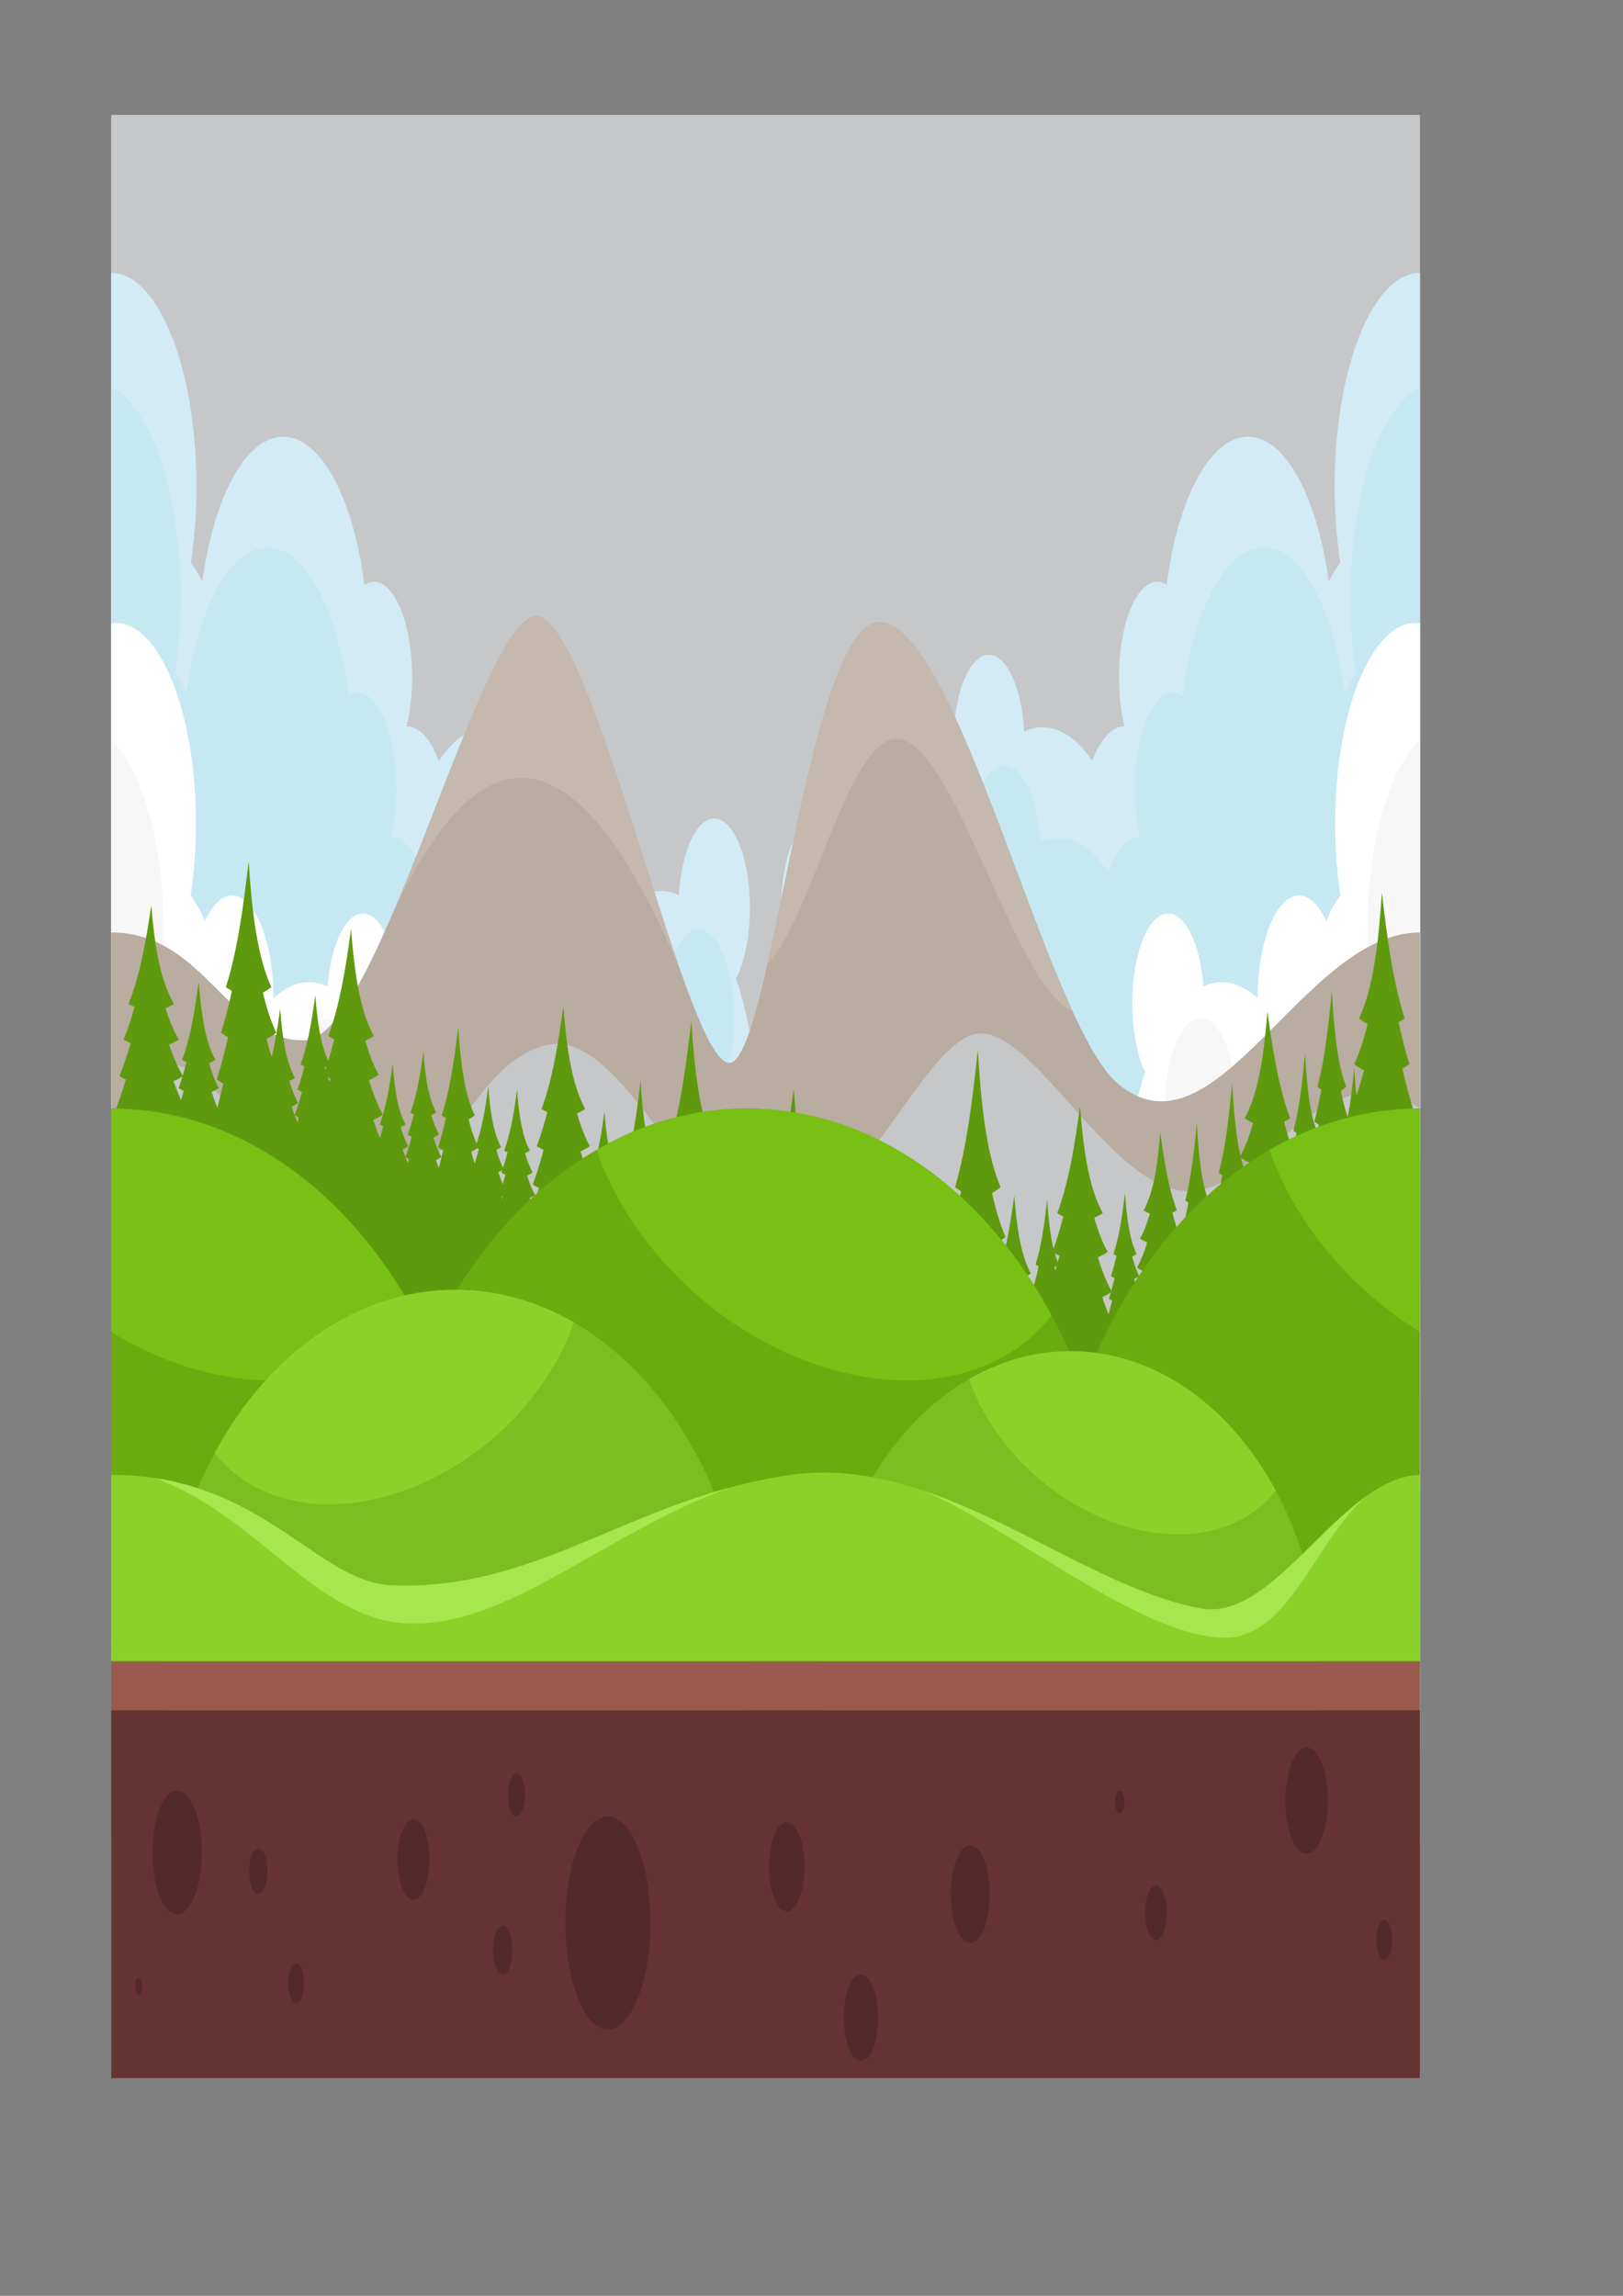 <?xml version="1.0" encoding="UTF-8" standalone="no"?>
<!-- Created with Inkscape (http://www.inkscape.org/) -->

<svg
   xmlns:dc="http://purl.org/dc/elements/1.1/"
   xmlns:cc="http://creativecommons.org/ns#"
   xmlns:rdf="http://www.w3.org/1999/02/22-rdf-syntax-ns#"
   xmlns:svg="http://www.w3.org/2000/svg"
   xmlns="http://www.w3.org/2000/svg"
   xmlns:sodipodi="http://sodipodi.sourceforge.net/DTD/sodipodi-0.dtd"
   xmlns:inkscape="http://www.inkscape.org/namespaces/inkscape"
   width="210mm"
   height="297mm"
   id="svg2"
   version="1.1"
   inkscape:version="0.48.5 r10040"
   sodipodi:docname="Nouveau document 1">
  <rect width="100%" height="100%" fill="#808080" stroke="none"/>
  <defs
     id="defs4" />
  <sodipodi:namedview
     id="base"
     pagecolor="#ffffff"
     bordercolor="#666666"
     borderopacity="1.0"
     inkscape:pageopacity="0.0"
     inkscape:pageshadow="2"
     inkscape:zoom="0.7"
     inkscape:cx="668.96285"
     inkscape:cy="444.19941"
     inkscape:document-units="px"
     inkscape:current-layer="layer1"
     showgrid="false"
     inkscape:window-width="1680"
     inkscape:window-height="988"
     inkscape:window-x="-8"
     inkscape:window-y="-8"
     inkscape:window-maximized="1" />
  <g
     inkscape:label="Calque 1"
     inkscape:groupmode="layer"
     id="layer1">
    <g
       id="g13365"
       transform="matrix(1.875,0,0,4.687,-328.743,-1959.029)">
      <path
         inkscape:connector-curvature="0"
         style="fill:#c5c7c9;fill-rule:evenodd;stroke:none"
         d="m 545.682,634.771 -341.364,0 0,-204.818 341.364,0 0,204.818 z"
         id="path2993" />
      <g
         transform="matrix(1.25,0,0,1.25,199.735,410.197)"
         id="g2995"
         style="fill-rule:evenodd">
        <path
           inkscape:connector-curvature="0"
           style="fill:#d2ebf5;stroke:none"
           d="m 223.902,55.021 c -0.633,-0.162 -1.295,-0.248 -1.979,-0.248 -4.4,0 -7.967,3.567 -7.967,7.967 0,1.502 0.415,2.905 1.137,4.104 l -0.052,-6e-4 c -2.622,0 -4.986,1.099 -6.66,2.861 -3.046,-1.777 -6.589,-2.795 -10.369,-2.795 -1.304,0 -2.579,0.122 -3.815,0.354 -0.513,-3.616 -3.621,-6.397 -7.379,-6.397 -4.116,0 -7.453,3.337 -7.453,7.453 0,1.038 0.212,2.026 0.596,2.923 -1.186,1.391 -1.902,3.195 -1.902,5.166 0,1.249 0.287,2.431 0.8,3.483 -0.923,2.313 -1.439,4.834 -1.459,7.471 -3.771,-4.167 -9.222,-6.786 -15.285,-6.786 -1.304,0 -2.579,0.122 -3.816,0.354 -0.512,-3.616 -3.62,-6.397 -7.378,-6.397 -4.116,0 -7.453,3.337 -7.453,7.453 0,2.402 1.137,4.539 2.901,5.902 -3.036,3.59 -4.867,8.232 -4.867,13.301 0,11.384 9.228,20.612 20.613,20.612 8.009,0 14.953,-4.568 18.364,-11.243 4.077,5.176 10.399,8.499 17.498,8.499 2.196,0 4.317,-0.319 6.321,-0.912 -0.483,1.589 -0.744,3.273 -0.744,5.02 0,9.516 7.715,17.23 17.231,17.23 9.516,0 17.231,-7.714 17.231,-17.23 0,-1.295 -0.144,-2.556 -0.415,-3.768 1.002,0.252 2.051,0.386 3.131,0.386 0.684,0 1.356,-0.054 2.011,-0.158 3.133,4.304 8.209,7.102 13.94,7.102 9.516,0 17.23,-7.715 17.23,-17.23 0,-1.295 -0.144,-2.556 -0.414,-3.769 1.002,0.253 2.05,0.387 3.13,0.387 l 0.129,-0.002 0,-77.118 c -9.836,0 -17.809,7.974 -17.809,17.809 0,2.245 0.416,4.392 1.174,6.371 -0.85,0.45 -1.649,0.982 -2.388,1.586 -2.38,-7.035 -9.036,-12.098 -16.874,-12.098 -7.934,0 -14.655,5.189 -16.959,12.357 z"
           id="path2997" />
        <path
           inkscape:connector-curvature="0"
           style="fill:#c5e8f3;stroke:none"
           d="m 227.209,64.28 c -0.633,-0.162 -1.296,-0.248 -1.979,-0.248 -4.4,0 -7.967,3.567 -7.967,7.967 0,1.501 0.415,2.905 1.137,4.104 l -0.053,-3e-4 c -2.621,0 -4.986,1.099 -6.659,2.861 -3.046,-1.777 -6.589,-2.795 -10.369,-2.795 -1.304,0 -2.579,0.122 -3.815,0.354 -0.513,-3.616 -3.621,-6.398 -7.379,-6.398 -4.116,0 -7.453,3.337 -7.453,7.453 0,1.038 0.212,2.026 0.596,2.923 -1.187,1.391 -1.903,3.195 -1.903,5.166 0,1.249 0.288,2.431 0.8,3.483 -0.923,2.313 -1.438,4.834 -1.458,7.472 -3.772,-4.167 -9.223,-6.786 -15.286,-6.786 -1.304,0 -2.579,0.122 -3.815,0.353 -0.513,-3.616 -3.621,-6.397 -7.378,-6.397 -4.117,0 -7.454,3.337 -7.454,7.453 0,2.402 1.138,4.539 2.902,5.902 -3.036,3.59 -4.867,8.232 -4.867,13.301 0,11.384 9.228,20.613 20.612,20.613 8.01,0 14.953,-4.569 18.365,-11.243 4.076,5.175 10.399,8.498 17.498,8.498 2.196,0 4.317,-0.319 6.321,-0.911 -0.483,1.588 -0.744,3.273 -0.744,5.019 0,9.516 7.715,17.23 17.231,17.23 9.516,0 17.23,-7.714 17.23,-17.23 0,-1.295 -0.143,-2.555 -0.414,-3.768 1.002,0.252 2.05,0.387 3.131,0.387 0.684,0 1.355,-0.055 2.011,-0.159 3.133,4.304 8.209,7.102 13.939,7.102 8.148,0 14.974,-5.656 16.769,-13.255 l 0,-84.169 c -8.256,1.55 -14.503,8.796 -14.503,17.502 0,2.245 0.417,4.392 1.175,6.371 -0.85,0.45 -1.649,0.982 -2.389,1.586 -2.38,-7.035 -9.035,-12.098 -16.874,-12.098 -7.934,0 -14.655,5.189 -16.958,12.357 z"
           id="path2999" />
        <path
           inkscape:connector-curvature="0"
           style="fill:#ffffff;stroke:none"
           d="m 235.469,88.186 c -1.325,0 -2.622,0.123 -3.88,0.359 -0.657,-3.468 -3.703,-6.09 -7.363,-6.09 -4.139,0 -7.495,3.356 -7.495,7.495 0,2.305 1.04,4.366 2.677,5.741 -1.224,1.461 -2.252,3.09 -3.044,4.848 -3.555,-4.084 -8.793,-6.667 -14.633,-6.667 -1.227,0 -2.426,0.115 -3.589,0.333 -0.482,-3.402 -3.406,-6.019 -6.942,-6.019 -3.872,0 -7.011,3.139 -7.011,7.012 0,2.26 1.069,4.27 2.73,5.552 -2.857,3.378 -4.58,7.744 -4.58,12.514 0,10.71 8.682,19.391 19.392,19.391 7.536,0 14.067,-4.298 17.277,-10.577 3.835,4.869 9.783,7.995 16.461,7.995 2.066,0 4.062,-0.3 5.947,-0.857 -0.454,1.494 -0.7,3.079 -0.7,4.722 0,8.952 7.258,16.21 16.211,16.21 8.952,0 16.21,-7.258 16.21,-16.21 0,-1.218 -0.136,-2.404 -0.39,-3.545 0.942,0.237 1.929,0.364 2.945,0.364 0.359,0 0.715,-0.017 1.066,-0.048 l 0,-72.478 c -0.313,-0.017 -0.628,-0.027 -0.945,-0.027 -9.253,0 -16.755,7.501 -16.755,16.755 0,2.112 0.392,4.132 1.105,5.993 -1.084,0.575 -2.081,1.291 -2.968,2.124 -1.517,-1.323 -3.501,-2.124 -5.673,-2.124 -4.753,0 -8.609,3.838 -8.638,8.585 -2.305,-0.873 -4.804,-1.35 -7.415,-1.35 z"
           id="path3001" />
        <path
           inkscape:connector-curvature="0"
           style="fill:#f7f7f8;stroke:none"
           d="m 242.247,96.912 c -1.326,0 -2.623,0.123 -3.88,0.359 -0.658,-3.468 -3.704,-6.091 -7.363,-6.091 -4.14,0 -7.496,3.356 -7.496,7.496 0,2.305 1.041,4.366 2.677,5.741 -1.223,1.46 -2.252,3.089 -3.044,4.848 -3.555,-4.084 -8.792,-6.667 -14.632,-6.667 -1.227,0 -2.426,0.115 -3.59,0.333 -0.482,-3.402 -3.406,-6.019 -6.941,-6.019 -3.873,0 -7.012,3.14 -7.012,7.012 0,2.26 1.07,4.27 2.73,5.552 -2.856,3.378 -4.579,7.744 -4.579,12.514 0,10.71 8.682,19.391 19.392,19.391 7.535,0 14.067,-4.298 17.277,-10.577 3.834,4.869 9.783,7.995 16.461,7.995 2.066,0 4.062,-0.3 5.947,-0.857 -0.455,1.494 -0.7,3.079 -0.7,4.722 0,8.952 7.258,16.21 16.21,16.21 5.355,0 10.102,-2.597 13.054,-6.6 l 0,-84.3 c -6.378,2.369 -10.922,8.508 -10.922,15.711 0,2.112 0.392,4.132 1.105,5.993 -1.084,0.575 -2.082,1.291 -2.968,2.123 -1.518,-1.323 -3.502,-2.124 -5.673,-2.124 -4.753,0 -8.609,3.839 -8.639,8.585 -2.304,-0.873 -4.803,-1.35 -7.414,-1.35 z"
           id="path3003" />
      </g>
      <g
         transform="matrix(1.25,0,0,1.25,199.735,410.197)"
         id="g3005"
         style="fill-rule:evenodd">
        <path
           inkscape:connector-curvature="0"
           style="fill:#d2ebf5;stroke:none"
           d="m 56.522,55.021 c 0.633,-0.162 1.296,-0.248 1.979,-0.248 4.4,0 7.967,3.567 7.967,7.967 0,1.502 -0.415,2.905 -1.137,4.104 l 0.052,-6e-4 c 2.622,0 4.986,1.099 6.66,2.861 3.046,-1.777 6.589,-2.795 10.369,-2.795 1.304,0 2.579,0.122 3.815,0.354 0.513,-3.616 3.62,-6.397 7.379,-6.397 4.117,0 7.454,3.337 7.454,7.453 0,1.038 -0.213,2.026 -0.596,2.923 1.186,1.391 1.902,3.195 1.902,5.166 0,1.249 -0.287,2.431 -0.8,3.483 0.923,2.313 1.439,4.834 1.459,7.471 3.771,-4.167 9.222,-6.786 15.285,-6.786 1.304,0 2.579,0.122 3.816,0.354 0.512,-3.616 3.62,-6.397 7.378,-6.397 4.116,0 7.453,3.337 7.453,7.453 0,2.402 -1.137,4.539 -2.902,5.902 3.036,3.59 4.868,8.232 4.868,13.301 0,11.384 -9.229,20.612 -20.613,20.612 -8.01,0 -14.953,-4.568 -18.365,-11.243 -4.076,5.176 -10.399,8.499 -17.498,8.499 -2.196,0 -4.317,-0.319 -6.321,-0.912 0.483,1.589 0.743,3.273 0.743,5.02 0,9.516 -7.715,17.23 -17.231,17.23 -9.516,0 -17.231,-7.714 -17.231,-17.23 0,-1.295 0.144,-2.556 0.414,-3.768 -1.002,0.252 -2.05,0.386 -3.13,0.386 -0.685,0 -1.356,-0.054 -2.011,-0.158 -3.133,4.304 -8.209,7.102 -13.939,7.102 -9.516,0 -17.231,-7.715 -17.231,-17.23 0,-1.295 0.144,-2.556 0.414,-3.769 -1.002,0.253 -2.05,0.387 -3.131,0.387 l -0.129,-0.002 0,-77.118 c 9.836,0 17.809,7.974 17.809,17.809 0,2.245 -0.416,4.392 -1.174,6.371 0.85,0.45 1.649,0.982 2.388,1.586 2.38,-7.035 9.036,-12.098 16.874,-12.098 7.934,0 14.655,5.189 16.958,12.357 z"
           id="path3007" />
        <path
           inkscape:connector-curvature="0"
           style="fill:#c5e8f3;stroke:none"
           d="m 53.216,64.28 c 0.633,-0.162 1.296,-0.248 1.979,-0.248 4.401,0 7.968,3.567 7.968,7.967 0,1.501 -0.415,2.905 -1.137,4.104 l 0.053,-3e-4 c 2.622,0 4.986,1.099 6.659,2.861 3.046,-1.777 6.589,-2.795 10.37,-2.795 1.304,0 2.579,0.122 3.815,0.354 0.513,-3.616 3.621,-6.398 7.379,-6.398 4.117,0 7.453,3.337 7.453,7.453 0,1.038 -0.212,2.026 -0.596,2.923 1.186,1.391 1.902,3.195 1.902,5.166 0,1.249 -0.288,2.431 -0.8,3.483 0.923,2.313 1.439,4.834 1.458,7.472 3.772,-4.167 9.222,-6.786 15.286,-6.786 1.303,0 2.578,0.122 3.815,0.353 0.512,-3.616 3.62,-6.397 7.378,-6.397 4.116,0 7.453,3.337 7.453,7.453 0,2.402 -1.137,4.539 -2.901,5.902 3.036,3.59 4.867,8.232 4.867,13.301 0,11.384 -9.229,20.613 -20.612,20.613 -8.011,0 -14.953,-4.569 -18.365,-11.243 -4.076,5.175 -10.399,8.498 -17.498,8.498 -2.196,0 -4.317,-0.319 -6.321,-0.911 0.483,1.588 0.744,3.273 0.744,5.019 0,9.516 -7.715,17.23 -17.231,17.23 -9.516,0 -17.231,-7.714 -17.231,-17.23 0,-1.295 0.144,-2.555 0.414,-3.768 -1.002,0.252 -2.05,0.387 -3.131,0.387 -0.684,0 -1.356,-0.055 -2.011,-0.159 -3.133,4.304 -8.209,7.102 -13.939,7.102 -8.148,0 -14.974,-5.656 -16.769,-13.255 l 0,-84.169 c 8.256,1.55 14.503,8.796 14.503,17.502 0,2.245 -0.417,4.392 -1.174,6.371 0.85,0.45 1.649,0.982 2.388,1.586 2.38,-7.035 9.036,-12.098 16.874,-12.098 7.934,0 14.655,5.189 16.958,12.357 z"
           id="path3009" />
        <path
           inkscape:connector-curvature="0"
           style="fill:#ffffff;stroke:none"
           d="m 44.955,88.186 c 1.325,0 2.623,0.123 3.88,0.359 0.658,-3.468 3.704,-6.09 7.363,-6.09 4.139,0 7.495,3.356 7.495,7.495 0,2.305 -1.04,4.366 -2.677,5.741 1.223,1.461 2.252,3.09 3.044,4.848 3.555,-4.084 8.792,-6.667 14.633,-6.667 1.227,0 2.426,0.115 3.589,0.333 0.482,-3.402 3.406,-6.019 6.941,-6.019 3.872,0 7.011,3.139 7.011,7.012 0,2.26 -1.069,4.27 -2.73,5.552 2.856,3.378 4.579,7.744 4.579,12.514 0,10.71 -8.682,19.391 -19.392,19.391 -7.536,0 -14.068,-4.298 -17.277,-10.577 -3.835,4.869 -9.783,7.995 -16.461,7.995 -2.066,0 -4.061,-0.3 -5.947,-0.857 0.454,1.494 0.7,3.079 0.7,4.722 0,8.952 -7.258,16.21 -16.21,16.21 -8.952,0 -16.21,-7.258 -16.21,-16.21 0,-1.218 0.135,-2.404 0.39,-3.545 -0.943,0.237 -1.929,0.364 -2.945,0.364 -0.359,0 -0.715,-0.017 -1.066,-0.048 l 0,-72.478 c 0.313,-0.017 0.628,-0.027 0.945,-0.027 9.253,0 16.755,7.501 16.755,16.755 0,2.112 -0.392,4.132 -1.105,5.993 1.084,0.575 2.082,1.291 2.968,2.124 1.518,-1.323 3.502,-2.124 5.673,-2.124 4.753,0 8.609,3.838 8.639,8.585 2.305,-0.873 4.804,-1.35 7.414,-1.35 z"
           id="path3011" />
        <path
           inkscape:connector-curvature="0"
           style="fill:#f7f7f8;stroke:none"
           d="m 38.178,96.912 c 1.326,0 2.623,0.123 3.88,0.359 0.658,-3.468 3.704,-6.091 7.363,-6.091 4.14,0 7.495,3.356 7.495,7.496 0,2.305 -1.04,4.366 -2.677,5.741 1.223,1.46 2.252,3.089 3.044,4.848 3.555,-4.084 8.792,-6.667 14.633,-6.667 1.226,0 2.426,0.115 3.589,0.333 0.482,-3.402 3.406,-6.019 6.941,-6.019 3.872,0 7.012,3.14 7.012,7.012 0,2.26 -1.07,4.27 -2.73,5.552 2.856,3.378 4.579,7.744 4.579,12.514 0,10.71 -8.682,19.391 -19.392,19.391 -7.536,0 -14.068,-4.298 -17.277,-10.577 -3.835,4.869 -9.783,7.995 -16.461,7.995 -2.066,0 -4.061,-0.3 -5.947,-0.857 0.454,1.494 0.7,3.079 0.7,4.722 0,8.952 -7.258,16.21 -16.21,16.21 -5.355,0 -10.102,-2.597 -13.054,-6.6 l 0,-84.3 c 6.378,2.369 10.922,8.508 10.922,15.711 0,2.112 -0.392,4.132 -1.105,5.993 1.084,0.575 2.082,1.291 2.968,2.123 1.518,-1.323 3.502,-2.124 5.673,-2.124 4.753,0 8.609,3.839 8.639,8.585 2.305,-0.873 4.804,-1.35 7.414,-1.35 z"
           id="path3013" />
      </g>
      <path
         inkscape:connector-curvature="0"
         style="fill:#b9aca0;fill-rule:evenodd;stroke:none"
         d="m 545.682,515.242 c -30.541,0 -53.491,24.585 -79.075,15.669 -17.96,-6.258 -40.374,-46.089 -60.636,-47.995 -20.261,-1.906 -29.464,47.792 -41.169,45.889 -11.704,-1.903 -34.96,-46.276 -49.517,-46.537 -14.557,-0.262 -40.798,43.969 -60.42,44.221 -19.622,0.252 -26.048,-11.247 -50.547,-11.247 l 0,66.278 341.364,0 0,-66.277 z"
         id="path3015" />
      <path
         inkscape:connector-curvature="0"
         style="fill:#c5c7c9;fill-rule:evenodd;stroke:none"
         d="m 204.318,537.277 c 3.525,-4.424 7.964,-8.553 15.38,-8.33 15.38,0.463 32.62,17.344 51.554,15.55 18.934,-1.792 26.412,-15.611 46.675,-17.517 20.263,-1.907 37.568,18.945 58.94,18.953 21.372,0.01 39.404,-19.895 53.96,-20.157 14.556,-0.262 34.411,16.201 54.034,16.452 19.622,0.253 36.245,-15.4 60.821,-8.616 l 0,76.698 -341.364,0 0,-73.034 z"
         id="path3017" />
      <path
         inkscape:connector-curvature="0"
         style="fill:#5f9a0e;fill-rule:evenodd;stroke:none"
         d="m 531.133,540.19 c -0.114,0.034 -0.226,0.066 -0.34,0.095 0.041,0.076 0.084,0.15 0.128,0.225 0.384,-0.07 0.767,-0.138 1.151,-0.204 -0.312,-0.034 -0.626,-0.072 -0.939,-0.116 z m -57.508,13.812 c -0.532,-0.084 -1.065,-0.182 -1.597,-0.299 -0.104,0.022 -0.206,0.046 -0.31,0.066 0.117,0.166 0.239,0.329 0.365,0.489 0.517,-0.084 1.031,-0.169 1.542,-0.256 z m -136.482,-6.119 0.125,-0.198 c -0.21,0.044 -0.421,0.083 -0.632,0.119 l 0.507,0.079 z m -8.929,-1.385 0.005,-0.006 -0.02,0.004 0.015,0.003 z m -105.977,-11.578 0.101,-0.148 -0.025,-0.005 c -0.246,0.046 -0.492,0.089 -0.738,0.13 l 0.662,0.023 z m -15.547,-0.288 c -0.57,-0.108 -1.14,-0.227 -1.71,-0.356 1.183,-1.167 2.234,-2.4 3.183,-3.691 -0.561,-0.103 -1.122,-0.219 -1.683,-0.345 1.101,-1.086 2.067,-2.24 2.931,-3.451 -0.612,-0.106 -1.223,-0.228 -1.835,-0.367 1.081,-1.067 2.014,-2.21 2.836,-3.414 -0.521,-0.089 -1.042,-0.193 -1.562,-0.311 2.927,-2.886 4.528,-6.45 5.932,-10.273 0.842,4.085 2.275,7.828 5.932,10.273 -0.739,0.183 -1.478,0.329 -2.217,0.439 0.932,1.23 2.074,2.339 3.49,3.286 -0.85,0.21 -1.699,0.38 -2.549,0.511 0.982,1.204 2.153,2.296 3.563,3.25 0.349,-0.457 0.673,-0.928 0.977,-1.412 -0.38,-0.071 -0.76,-0.153 -1.139,-0.246 2.134,-2.286 3.301,-5.108 4.324,-8.135 0.614,3.235 1.659,6.199 4.324,8.135 -0.539,0.145 -1.078,0.26 -1.616,0.347 0.679,0.975 1.512,1.852 2.544,2.602 -0.619,0.167 -1.238,0.301 -1.858,0.404 0.431,0.575 0.914,1.118 1.454,1.625 0.547,-0.808 1.062,-1.637 1.55,-2.485 -0.561,-0.132 -1.122,-0.279 -1.683,-0.441 1.101,-1.387 2.068,-2.86 2.931,-4.407 -0.612,-0.135 -1.223,-0.292 -1.835,-0.468 1.082,-1.362 2.014,-2.822 2.836,-4.36 -0.521,-0.114 -1.042,-0.246 -1.562,-0.397 2.927,-3.686 4.528,-8.238 5.932,-13.119 0.842,5.217 2.275,9.997 5.932,13.119 -0.739,0.234 -1.478,0.419 -2.217,0.56 0.932,1.572 2.074,2.987 3.49,4.197 -0.85,0.268 -1.699,0.485 -2.549,0.653 0.418,0.654 0.87,1.282 1.36,1.882 0.935,-1.543 1.598,-3.254 2.204,-5.046 0.546,2.875 1.474,5.51 3.843,7.23 -0.478,0.129 -0.958,0.231 -1.436,0.309 0.604,0.866 1.343,1.646 2.261,2.313 -0.55,0.148 -1.101,0.267 -1.651,0.36 0.442,0.589 0.944,1.14 1.515,1.647 0.118,-0.164 0.233,-0.33 0.346,-0.498 -0.363,-0.073 -0.727,-0.154 -1.09,-0.243 0.713,-0.764 1.339,-1.577 1.899,-2.429 -0.396,-0.074 -0.792,-0.161 -1.188,-0.258 0.701,-0.751 1.305,-1.555 1.837,-2.403 -0.337,-0.063 -0.675,-0.136 -1.012,-0.219 1.896,-2.031 2.933,-4.54 3.843,-7.23 0.508,2.678 1.348,5.146 3.375,6.862 0.571,-0.723 1.095,-1.472 1.58,-2.245 -0.521,-0.097 -1.042,-0.209 -1.563,-0.338 2.927,-3.135 4.528,-7.007 5.932,-11.159 0.842,4.438 2.275,8.504 5.932,11.159 -0.739,0.199 -1.478,0.357 -2.217,0.477 0.932,1.337 2.074,2.541 3.49,3.57 -0.85,0.228 -1.7,0.413 -2.549,0.555 1.001,1.333 2.199,2.542 3.645,3.592 -0.827,0.222 -1.655,0.408 -2.482,0.56 0.521,0.659 1.085,1.29 1.696,1.891 0.311,-0.398 0.597,-0.809 0.863,-1.232 -0.295,-0.054 -0.59,-0.117 -0.885,-0.19 1.658,-1.776 2.564,-3.969 3.359,-6.321 0.477,2.513 1.288,4.816 3.359,6.321 -0.418,0.113 -0.837,0.201 -1.256,0.27 0.527,0.756 1.174,1.439 1.977,2.021 -0.481,0.129 -0.962,0.234 -1.443,0.314 0.386,0.515 0.825,0.998 1.324,1.44 0.103,-0.144 0.204,-0.289 0.303,-0.435 -0.318,-0.064 -0.636,-0.135 -0.953,-0.212 0.624,-0.669 1.171,-1.379 1.66,-2.124 -0.346,-0.065 -0.693,-0.14 -1.039,-0.225 0.613,-0.656 1.141,-1.359 1.606,-2.1 -0.295,-0.055 -0.59,-0.119 -0.885,-0.191 1.657,-1.776 2.564,-3.968 3.36,-6.32 0.477,2.513 1.288,4.816 3.359,6.32 -0.418,0.113 -0.837,0.202 -1.256,0.27 0.527,0.757 1.174,1.439 1.977,2.022 -0.481,0.13 -0.962,0.234 -1.443,0.314 0.567,0.755 1.245,1.44 2.064,2.035 -0.469,0.126 -0.937,0.231 -1.406,0.316 0.222,0.281 0.458,0.554 0.709,0.816 0.415,-0.586 0.802,-1.191 1.163,-1.814 -0.446,-0.095 -0.892,-0.204 -1.337,-0.328 0.788,-0.955 1.468,-1.979 2.067,-3.056 -0.38,-0.08 -0.759,-0.173 -1.139,-0.278 2.134,-2.583 3.3,-5.774 4.324,-9.195 0.614,3.657 1.659,7.007 4.324,9.195 -0.539,0.164 -1.077,0.295 -1.616,0.393 0.579,0.939 1.269,1.798 2.1,2.557 1.453,-1.708 2.292,-3.762 3.033,-5.954 0.477,2.513 1.289,4.816 3.36,6.319 -0.419,0.113 -0.837,0.203 -1.256,0.27 0.482,0.693 1.063,1.32 1.771,1.867 0.426,-0.506 0.808,-1.038 1.155,-1.591 -0.295,-0.055 -0.59,-0.117 -0.885,-0.19 1.658,-1.776 2.564,-3.969 3.359,-6.321 0.477,2.513 1.289,4.816 3.36,6.321 -0.418,0.113 -0.837,0.201 -1.256,0.27 0.528,0.756 1.174,1.439 1.977,2.021 -0.481,0.129 -0.962,0.234 -1.443,0.314 0.567,0.755 1.245,1.44 2.064,2.035 -0.469,0.125 -0.937,0.231 -1.406,0.316 0.278,0.352 0.578,0.69 0.901,1.012 0.538,-0.674 1.045,-1.365 1.524,-2.074 -0.539,-0.107 -1.078,-0.228 -1.617,-0.361 1.058,-1.133 1.987,-2.337 2.816,-3.601 -0.587,-0.111 -1.175,-0.239 -1.762,-0.383 1.039,-1.114 1.935,-2.308 2.725,-3.564 -0.501,-0.093 -1.001,-0.201 -1.502,-0.324 2.812,-3.013 4.351,-6.733 5.7,-10.723 0.81,4.264 2.186,8.171 5.7,10.723 -0.71,0.191 -1.42,0.343 -2.13,0.458 0.895,1.284 1.992,2.442 3.354,3.43 -0.816,0.219 -1.633,0.396 -2.449,0.532 0.89,1.186 1.944,2.269 3.197,3.225 0.203,-0.278 0.394,-0.561 0.575,-0.85 -0.295,-0.055 -0.59,-0.119 -0.885,-0.191 1.657,-1.775 2.565,-3.969 3.36,-6.32 0.476,2.513 1.289,4.816 3.359,6.32 -0.417,0.113 -0.836,0.203 -1.255,0.27 0.527,0.757 1.174,1.439 1.976,2.021 -0.481,0.13 -0.963,0.234 -1.444,0.315 0.568,0.755 1.246,1.439 2.065,2.034 -0.469,0.126 -0.938,0.231 -1.406,0.318 0.22,0.279 0.454,0.547 0.703,0.807 0.657,-0.868 1.242,-1.782 1.77,-2.739 -0.414,-0.092 -0.828,-0.2 -1.242,-0.321 0.733,-0.932 1.364,-1.933 1.921,-2.986 -0.352,-0.077 -0.706,-0.168 -1.059,-0.271 1.982,-2.524 3.066,-5.641 4.018,-8.983 0.57,3.573 1.541,6.846 4.018,8.983 -0.501,0.16 -1.001,0.287 -1.501,0.384 0.63,1.076 1.404,2.045 2.364,2.874 -0.575,0.184 -1.151,0.333 -1.726,0.446 0.677,1.074 1.489,2.046 2.469,2.893 -0.561,0.179 -1.121,0.329 -1.681,0.45 0.546,0.823 1.164,1.591 1.863,2.299 0.281,-0.449 0.555,-0.904 0.819,-1.364 -0.56,-0.133 -1.121,-0.279 -1.683,-0.441 1.101,-1.386 2.067,-2.86 2.931,-4.407 -0.611,-0.135 -1.224,-0.291 -1.835,-0.468 1.081,-1.363 2.014,-2.822 2.836,-4.361 -0.521,-0.114 -1.041,-0.246 -1.562,-0.396 2.928,-3.686 4.527,-8.238 5.933,-13.119 0.843,5.217 2.275,9.997 5.931,13.119 -0.739,0.234 -1.478,0.42 -2.216,0.56 0.931,1.571 2.072,2.987 3.49,4.197 -0.85,0.269 -1.699,0.485 -2.549,0.652 1.001,1.567 2.199,2.987 3.645,4.223 -0.828,0.261 -1.655,0.48 -2.482,0.659 0.736,1.094 1.559,2.124 2.48,3.08 0.223,-0.355 0.438,-0.714 0.645,-1.079 -0.38,-0.091 -0.76,-0.191 -1.14,-0.302 0.746,-0.949 1.401,-1.959 1.986,-3.018 -0.415,-0.092 -0.829,-0.2 -1.242,-0.321 0.733,-0.932 1.364,-1.933 1.92,-2.985 -0.352,-0.079 -0.705,-0.169 -1.058,-0.273 1.981,-2.524 3.065,-5.64 4.016,-8.983 0.57,3.573 1.541,6.845 4.018,8.983 -0.501,0.16 -1.001,0.287 -1.501,0.384 0.63,1.076 1.404,2.046 2.364,2.874 -0.575,0.184 -1.151,0.333 -1.726,0.448 0.677,1.073 1.489,2.046 2.469,2.891 -0.561,0.179 -1.121,0.329 -1.681,0.451 0.564,0.846 1.201,1.637 1.926,2.362 0.275,-0.371 0.54,-0.749 0.799,-1.13 -0.561,-0.113 -1.123,-0.237 -1.684,-0.375 1.101,-1.18 2.067,-2.434 2.931,-3.749 -0.613,-0.116 -1.224,-0.249 -1.835,-0.399 1.081,-1.159 2.014,-2.401 2.836,-3.709 -0.521,-0.098 -1.041,-0.21 -1.562,-0.338 2.928,-3.136 4.527,-7.008 5.931,-11.16 0.843,4.438 2.276,8.503 5.933,11.16 -0.739,0.199 -1.478,0.356 -2.216,0.476 0.931,1.337 2.072,2.541 3.49,3.57 -0.85,0.229 -1.699,0.412 -2.549,0.555 1.001,1.334 2.199,2.541 3.645,3.592 -0.828,0.221 -1.655,0.407 -2.482,0.56 0.695,0.877 1.466,1.708 2.325,2.482 0.264,-0.411 0.516,-0.83 0.757,-1.256 -0.38,-0.09 -0.759,-0.191 -1.139,-0.301 0.745,-0.95 1.4,-1.959 1.985,-3.019 -0.414,-0.092 -0.829,-0.199 -1.242,-0.32 0.733,-0.934 1.364,-1.933 1.92,-2.986 -0.352,-0.077 -0.705,-0.169 -1.058,-0.271 1.981,-2.524 3.066,-5.641 4.016,-8.984 0.571,3.572 1.541,6.846 4.018,8.984 -0.5,0.16 -1.001,0.287 -1.501,0.384 0.631,1.076 1.404,2.045 2.364,2.874 -0.575,0.184 -1.15,0.331 -1.726,0.446 0.532,0.844 1.147,1.624 1.863,2.331 0.289,-0.42 0.55,-0.859 0.791,-1.312 -0.224,-0.049 -0.446,-0.106 -0.669,-0.171 1.252,-1.595 1.938,-3.564 2.538,-5.676 0.36,2.257 0.974,4.325 2.538,5.676 -0.315,0.101 -0.631,0.181 -0.948,0.242 0.323,0.551 0.706,1.059 1.163,1.51 2.015,-2.248 3.144,-4.992 4.136,-7.93 0.615,3.235 1.659,6.199 4.325,8.135 -0.539,0.145 -1.077,0.26 -1.616,0.347 0.639,0.916 1.411,1.745 2.359,2.464 0.068,-0.115 0.135,-0.231 0.203,-0.347 -0.286,-0.069 -0.571,-0.145 -0.858,-0.228 0.561,-0.714 1.052,-1.472 1.492,-2.269 -0.311,-0.069 -0.623,-0.15 -0.934,-0.24 0.55,-0.701 1.025,-1.452 1.442,-2.245 -0.265,-0.059 -0.53,-0.126 -0.795,-0.204 1.49,-1.896 2.305,-4.239 3.019,-6.751 0.429,2.685 1.159,5.145 3.02,6.751 -0.376,0.12 -0.752,0.216 -1.129,0.289 0.427,0.729 0.941,1.393 1.566,1.972 0.965,-1.376 1.824,-2.828 2.6,-4.343 -0.613,-0.147 -1.224,-0.318 -1.835,-0.511 1.083,-1.485 2.014,-3.076 2.836,-4.754 -0.521,-0.125 -1.041,-0.269 -1.562,-0.434 2.928,-4.019 4.529,-8.983 5.933,-14.306 0.843,5.689 2.275,10.902 5.931,14.306 -0.739,0.255 -1.478,0.458 -2.216,0.613 0.931,1.714 2.074,3.256 3.49,4.575 -0.85,0.294 -1.699,0.53 -2.549,0.713 0.427,0.73 0.891,1.431 1.395,2.1 1.603,-2.083 2.583,-4.524 3.459,-7.114 0.614,3.235 1.659,6.2 4.324,8.135 -0.537,0.145 -1.076,0.26 -1.615,0.347 0.657,0.945 1.461,1.799 2.45,2.534 0.245,-0.375 0.476,-0.76 0.694,-1.154 -0.311,-0.07 -0.623,-0.151 -0.934,-0.241 0.55,-0.701 1.025,-1.452 1.444,-2.244 -0.265,-0.059 -0.53,-0.128 -0.795,-0.205 1.489,-1.896 2.304,-4.239 3.019,-6.751 0.302,1.896 0.755,3.681 1.651,5.133 0.958,-1.066 1.795,-2.199 2.541,-3.386 -0.521,-0.096 -1.042,-0.209 -1.562,-0.338 2.926,-3.135 4.527,-7.006 5.931,-11.159 0.843,4.438 2.275,8.504 5.933,11.159 -0.739,0.199 -1.479,0.357 -2.217,0.476 0.932,1.337 2.074,2.541 3.491,3.57 -0.85,0.229 -1.7,0.414 -2.549,0.556 0.966,1.288 2.118,2.459 3.5,3.484 0.301,-0.42 0.583,-0.853 0.844,-1.299 -0.311,-0.065 -0.623,-0.141 -0.934,-0.226 0.55,-0.66 1.025,-1.367 1.444,-2.112 -0.265,-0.055 -0.53,-0.119 -0.795,-0.193 1.489,-1.785 2.304,-3.989 3.019,-6.354 0.429,2.527 1.157,4.843 3.019,6.354 -0.376,0.114 -0.752,0.204 -1.129,0.273 0.474,0.761 1.055,1.446 1.776,2.033 -0.432,0.13 -0.864,0.235 -1.296,0.315 0.249,0.372 0.522,0.728 0.824,1.062 0.646,-0.576 1.225,-1.198 1.744,-1.854 -0.603,-0.11 -1.206,-0.246 -1.809,-0.409 1.054,-0.765 1.927,-1.646 2.658,-2.619 -0.62,-0.104 -1.239,-0.237 -1.859,-0.404 1.034,-0.75 1.865,-1.627 2.545,-2.603 -0.539,-0.087 -1.077,-0.203 -1.616,-0.347 2.665,-1.936 3.71,-4.9 4.324,-8.135 1.024,3.027 2.191,5.849 4.325,8.135 -0.38,0.094 -0.76,0.175 -1.14,0.246 0.6,0.954 1.279,1.859 2.067,2.704 -0.445,0.11 -0.891,0.206 -1.337,0.29 0.584,0.889 1.231,1.738 1.961,2.541 0.104,-0.206 0.206,-0.414 0.306,-0.624 -0.285,-0.081 -0.571,-0.171 -0.856,-0.271 0.56,-0.851 1.052,-1.758 1.491,-2.709 -0.311,-0.083 -0.623,-0.179 -0.934,-0.287 0.551,-0.838 1.025,-1.734 1.444,-2.68 -0.265,-0.07 -0.53,-0.151 -0.795,-0.244 1.489,-2.265 2.304,-5.062 3.019,-8.062 0.429,3.206 1.157,6.144 3.019,8.062 -0.376,0.144 -0.752,0.259 -1.129,0.345 0.475,0.965 1.056,1.835 1.778,2.579 -0.432,0.165 -0.865,0.297 -1.298,0.401 0.509,0.964 1.119,1.836 1.855,2.595 -0.421,0.161 -0.843,0.295 -1.264,0.405 0.17,0.304 0.347,0.6 0.536,0.887 l 0.256,-0.062 c 0.576,-0.92 1.097,-1.884 1.575,-2.885 -0.33,-0.094 -0.66,-0.199 -0.99,-0.314 0.647,-0.984 1.216,-2.031 1.724,-3.13 -0.359,-0.096 -0.719,-0.207 -1.079,-0.333 0.636,-0.968 1.185,-2.005 1.669,-3.098 -0.306,-0.081 -0.614,-0.175 -0.92,-0.282 1.722,-2.618 2.664,-5.851 3.49,-9.319 0.378,2.827 0.959,5.473 2.166,7.554 1.327,-0.996 2.406,-2.151 3.295,-3.425 -0.739,-0.12 -1.478,-0.278 -2.216,-0.477 3.656,-2.656 5.089,-6.722 5.931,-11.159 1.404,4.152 3.005,8.024 5.933,11.159 -0.521,0.128 -1.041,0.24 -1.562,0.337 0.676,1.078 1.429,2.109 2.276,3.087 0.351,-0.606 0.669,-1.239 0.959,-1.895 -0.265,-0.07 -0.53,-0.151 -0.795,-0.244 1.49,-2.265 2.305,-5.063 3.019,-8.063 0.429,3.206 1.159,6.144 3.02,8.063 -0.376,0.144 -0.752,0.258 -1.129,0.344 0.194,0.394 0.404,0.77 0.634,1.13 0.383,-0.671 0.736,-1.365 1.066,-2.079 -0.386,-0.104 -0.771,-0.223 -1.157,-0.357 0.682,-1.038 1.271,-2.151 1.79,-3.324 -0.329,-0.087 -0.657,-0.188 -0.986,-0.303 1.847,-2.81 2.859,-6.28 3.745,-10.001 0.531,3.978 1.436,7.621 3.745,10.001 -0.468,0.178 -0.934,0.32 -1.4,0.427 0.492,1.002 1.076,1.92 1.779,2.733 0.782,-1.52 1.278,-3.28 1.721,-5.143 0.135,1.006 0.307,1.977 0.565,2.873 0.733,-0.81 1.387,-1.678 1.974,-2.597 -0.85,-0.168 -1.699,-0.384 -2.549,-0.653 1.417,-1.21 2.559,-2.625 3.491,-4.197 -0.739,-0.141 -1.479,-0.327 -2.217,-0.56 3.656,-3.122 5.09,-7.902 5.933,-13.12 1.404,4.882 3.005,9.433 5.931,13.12 -0.52,0.15 -1.041,0.283 -1.562,0.397 0.823,1.538 1.755,2.998 2.836,4.361 -0.611,0.177 -1.222,0.333 -1.835,0.468 0.864,1.547 1.831,3.021 2.931,4.407 -0.56,0.162 -1.121,0.309 -1.683,0.441 0.92,1.599 1.939,3.132 3.079,4.582 l 0.245,-0.009 0,11.835 c -0.281,4.325 0,33.695 0,40.249 l 0,18.793 c -110.255,0 -216.896,0 -326.157,0 l -0.476,-0.966 -0.266,0.966 -14.465,0 0,-75.124 c 0.795,2.5e-4 1.582,0.007 2.373,0.011 z m 15.881,-1.893 c 0.235,-0.319 0.461,-0.643 0.677,-0.973 -0.446,-0.084 -0.892,-0.181 -1.337,-0.29 0.361,-0.387 0.7,-0.787 1.018,-1.198 -0.776,0.188 -1.552,0.347 -2.328,0.478 0.598,0.696 1.252,1.358 1.97,1.984 z m 38.72,-1.9 c 0.077,-0.114 0.154,-0.229 0.23,-0.345 -0.236,-0.044 -0.473,-0.092 -0.71,-0.141 0.153,0.166 0.313,0.329 0.48,0.486 z m -1.129,-1.27 c 0.101,-0.115 0.201,-0.232 0.299,-0.348 -0.162,0.032 -0.325,0.061 -0.487,0.087 0.061,0.088 0.123,0.175 0.188,0.261 z m 38.972,9.757 c 0.393,-0.477 0.749,-0.976 1.074,-1.494 -0.139,-0.025 -0.277,-0.054 -0.416,-0.083 -0.519,0.147 -1.037,0.27 -1.556,0.367 0.278,0.419 0.577,0.823 0.898,1.209 z m 30.167,4.372 c 0.226,-0.3 0.443,-0.606 0.646,-0.917 -0.346,-0.066 -0.693,-0.141 -1.039,-0.226 0.264,-0.281 0.511,-0.573 0.745,-0.871 -0.599,0.149 -1.196,0.276 -1.794,0.386 0.446,0.564 0.925,1.107 1.441,1.629 z m 77.151,8.729 c -0.35,0.11 -0.701,0.2 -1.051,0.27 0.251,0.399 0.532,0.775 0.848,1.126 0.306,-0.41 0.594,-0.831 0.864,-1.262 -0.22,-0.04 -0.44,-0.085 -0.66,-0.134 z m 7.976,4.135 c 0.282,-0.395 0.549,-0.8 0.802,-1.214 -0.512,0.129 -1.026,0.235 -1.539,0.321 0.23,0.306 0.476,0.604 0.736,0.892 z m 97.846,-16.021 c 0.25,-0.455 0.485,-0.922 0.708,-1.403 -0.266,-0.071 -0.531,-0.151 -0.796,-0.241 -0.31,0.068 -0.62,0.13 -0.929,0.189 0.324,0.494 0.662,0.98 1.018,1.455 z m -11.045,-1.299 c -0.739,-0.122 -1.476,-0.279 -2.214,-0.468 0.343,0.557 0.735,1.073 1.184,1.534 -0.435,0.166 -0.87,0.299 -1.305,0.399 0.121,0.247 0.249,0.489 0.383,0.724 0.724,-0.682 1.371,-1.415 1.952,-2.189 z m -18.017,11.883 c -0.154,-0.212 -0.304,-0.427 -0.451,-0.645 0.305,-0.061 0.609,-0.128 0.914,-0.199 -0.15,0.286 -0.302,0.568 -0.463,0.844 z m -60.954,4.28 c 0.146,-0.236 0.289,-0.474 0.43,-0.713 -0.264,0.074 -0.527,0.14 -0.791,0.198 0.116,0.175 0.236,0.346 0.361,0.515 z m 0.646,-1.084 c 0.289,-0.5 0.569,-1.008 0.84,-1.521 -0.561,-0.144 -1.123,-0.305 -1.684,-0.481 l 0.106,-0.146 c -0.287,0.08 -0.575,0.149 -0.863,0.206 0.45,0.711 0.978,1.364 1.6,1.942 z m 39.936,-1.038 c 0.494,0.625 1.028,1.226 1.603,1.799 0.336,-0.459 0.65,-0.931 0.944,-1.417 -0.286,-0.064 -0.571,-0.135 -0.858,-0.212 0.179,-0.215 0.351,-0.432 0.516,-0.656 -0.735,0.191 -1.47,0.352 -2.205,0.487 z m -12.273,-2.768 c 0.12,-0.161 0.237,-0.321 0.355,-0.484 -0.191,0.049 -0.383,0.091 -0.574,0.129 0.07,0.12 0.144,0.237 0.219,0.355 z m 0.641,-0.889 c 0.15,-0.216 0.297,-0.434 0.441,-0.654 -0.409,-0.076 -0.819,-0.161 -1.228,-0.254 0.235,0.324 0.495,0.626 0.786,0.907 z m -145.082,-6.843 c 0.064,0.079 0.13,0.155 0.196,0.231 l 0.115,-0.166 -0.311,-0.065 z m -0.808,-2.538 c 0.334,0.445 0.707,0.865 1.124,1.256 0.247,-0.321 0.48,-0.652 0.702,-0.99 -0.346,-0.065 -0.693,-0.14 -1.039,-0.225 0.076,-0.081 0.15,-0.164 0.223,-0.246 -0.337,0.081 -0.673,0.149 -1.01,0.205 z m 32.14,6.249 c 0.111,0.104 0.225,0.206 0.341,0.306 l 0.111,-0.194 c -0.151,-0.035 -0.302,-0.072 -0.453,-0.113 z m 62.214,6.356 c 0.221,0.333 0.453,0.655 0.698,0.97 0.265,-0.389 0.511,-0.791 0.74,-1.205 -0.087,-0.02 -0.175,-0.04 -0.263,-0.061 -0.391,0.113 -0.784,0.211 -1.175,0.296 z m 43.595,1.337 c 0.417,0.556 0.882,1.083 1.401,1.575 0.145,-0.234 0.285,-0.469 0.421,-0.708 -0.286,-0.069 -0.571,-0.144 -0.858,-0.228 0.255,-0.324 0.496,-0.657 0.724,-1 -0.562,0.145 -1.125,0.265 -1.689,0.36 z m 74.986,-14.629 c 0.066,-0.134 0.131,-0.269 0.198,-0.404 -0.122,0.034 -0.245,0.065 -0.367,0.095 0.055,0.104 0.113,0.206 0.17,0.309 z m 8.101,-2.873 c 0.177,-0.331 0.343,-0.672 0.496,-1.022 -0.201,-0.054 -0.403,-0.115 -0.604,-0.185 0.049,-0.074 0.096,-0.147 0.142,-0.223 -0.251,0.076 -0.502,0.144 -0.754,0.204 0.224,0.424 0.463,0.833 0.719,1.226 z"
         id="path3019" />
      <g
         transform="matrix(1.25,0,0,1.25,199.735,410.197)"
         id="g3021"
         style="fill-rule:evenodd">
        <path
           inkscape:connector-curvature="0"
           style="fill:#6aab10;stroke:none"
           d="m 136.317,98.733 c -42.957,0 -77.78,18.227 -77.78,40.711 0,1.26 0.115,2.506 0.329,3.736 l 154.901,0 c 0.214,-1.23 0.33,-2.476 0.33,-3.736 0,-22.484 -34.824,-40.711 -77.78,-40.711 z"
           id="path3023" />
        <path
           inkscape:connector-curvature="0"
           style="fill:#78c013;stroke:none"
           d="m 136.317,98.733 c -11.17,0 -21.787,1.235 -31.387,3.453 6.881,7.969 25.13,15.296 47.186,18.097 20.194,2.564 38.245,0.658 47.792,-4.284 -14.081,-10.444 -37.313,-17.266 -63.591,-17.266 z"
           id="path3025" />
      </g>
      <g
         transform="matrix(1.25,0,0,1.25,199.735,410.197)"
         id="g3027"
         style="fill-rule:evenodd">
        <path
           inkscape:connector-curvature="0"
           style="fill:#6aab10;stroke:none"
           d="m 3.667,143.18 77.45,0 c 0.214,-1.23 0.329,-2.476 0.329,-3.736 0,-22.484 -34.823,-40.711 -77.78,-40.711 l 0,44.447 z"
           id="path3029" />
        <path
           inkscape:connector-curvature="0"
           style="fill:#78c013;stroke:none"
           d="m 3.667,117.372 c 4.946,1.216 10.252,2.206 15.799,2.911 20.193,2.564 38.245,0.658 47.792,-4.284 C 53.177,105.555 29.945,98.733 3.667,98.733 l 0,18.639 z"
           id="path3031" />
      </g>
      <g
         transform="matrix(1.25,0,0,1.25,199.735,410.197)"
         id="g3033"
         style="fill-rule:evenodd">
        <path
           inkscape:connector-curvature="0"
           style="fill:#6aab10;stroke:none"
           d="m 276.758,98.733 c -42.957,0 -77.78,18.227 -77.78,40.711 0,1.26 0.115,2.506 0.329,3.736 l 77.451,0 0,-44.447 z"
           id="path3035" />
        <path
           inkscape:connector-curvature="0"
           style="fill:#78c013;stroke:none"
           d="m 276.758,98.733 c -11.17,0 -21.786,1.235 -31.387,3.453 5.15,5.965 16.67,11.57 31.387,15.186 l 0,-18.639 z"
           id="path3037" />
      </g>
      <g
         transform="matrix(1.25,0,0,1.25,199.735,410.197)"
         id="g3039"
         style="fill-rule:evenodd">
        <path
           inkscape:connector-curvature="0"
           style="fill:#7cbd22;stroke:none"
           d="m 75.456,113.857 c 33.897,0 61.376,14.383 61.376,32.125 0,0.994 -0.091,1.977 -0.26,2.949 l -122.231,0 c -0.169,-0.972 -0.26,-1.955 -0.26,-2.949 0,-17.742 27.479,-32.125 61.376,-32.125 z"
           id="path3041" />
        <path
           inkscape:connector-curvature="0"
           style="fill:#8ad228;stroke:none"
           d="m 75.456,113.857 c 8.814,0 17.191,0.974 24.767,2.725 -5.429,6.289 -19.83,12.07 -37.234,14.28 -15.934,2.024 -30.178,0.52 -37.712,-3.38 11.111,-8.241 29.443,-13.625 50.179,-13.625 z"
           id="path3043" />
      </g>
      <g
         transform="matrix(1.25,0,0,1.25,199.735,410.197)"
         id="g3045"
         style="fill-rule:evenodd">
        <path
           inkscape:connector-curvature="0"
           style="fill:#7cbd22;stroke:none"
           d="m 203.817,118.983 c -28.943,0 -52.407,12.281 -52.407,27.43 0,0.849 0.078,1.688 0.222,2.518 l 104.37,0 c 0.144,-0.83 0.221,-1.669 0.221,-2.518 0,-15.149 -23.463,-27.43 -52.406,-27.43 z"
           id="path3047" />
        <path
           inkscape:connector-curvature="0"
           style="fill:#8ad228;stroke:none"
           d="m 203.817,118.983 c -7.526,0 -14.679,0.831 -21.148,2.327 4.636,5.369 16.932,10.305 31.793,12.193 13.606,1.727 25.769,0.443 32.202,-2.887 -9.488,-7.037 -25.141,-11.633 -42.847,-11.633 z"
           id="path3049" />
      </g>
      <g
         transform="matrix(1.25,0,0,1.25,199.735,410.197)"
         id="g3051"
         style="fill-rule:evenodd">
        <path
           inkscape:connector-curvature="0"
           style="fill:#663333;stroke:none"
           d="m 276.758,179.659 -273.091,0 0,-30.728 273.091,0 0,30.728 z"
           id="path3053" />
        <path
           inkscape:connector-curvature="0"
           style="fill:#9b5a4f;stroke:none"
           d="m 276.758,144.85 -273.091,0 0,4.081 273.091,0 0,-4.081 z"
           id="path3055" />
        <path
           inkscape:connector-curvature="0"
           style="fill:#522a2a;stroke:none"
           d="m 17.438,155.651 c 2.848,0 5.16,2.311 5.16,5.16 0,2.848 -2.312,5.16 -5.16,5.16 -2.848,0 -5.16,-2.312 -5.16,-5.16 0,-2.849 2.312,-5.16 5.16,-5.16 z"
           id="path3057" />
        <path
           inkscape:connector-curvature="0"
           style="fill:#522a2a;stroke:none"
           d="m 34.358,160.451 c 1.06,0 1.92,0.86 1.92,1.919 0,1.06 -0.86,1.92 -1.92,1.92 -1.06,0 -1.92,-0.86 -1.92,-1.92 0,-1.059 0.86,-1.919 1.92,-1.919 z"
           id="path3059" />
        <path
           inkscape:connector-curvature="0"
           style="fill:#522a2a;stroke:none"
           d="m 66.758,158.051 c 1.855,0 3.36,1.505 3.36,3.36 0,1.854 -1.505,3.36 -3.36,3.36 -1.855,0 -3.36,-1.506 -3.36,-3.36 0,-1.855 1.505,-3.36 3.36,-3.36 z"
           id="path3061" />
        <path
           inkscape:connector-curvature="0"
           style="fill:#522a2a;stroke:none"
           d="m 42.278,170.051 c 0.927,0 1.68,0.752 1.68,1.679 0,0.928 -0.753,1.68 -1.68,1.68 -0.927,0 -1.68,-0.752 -1.68,-1.68 0,-0.927 0.753,-1.679 1.68,-1.679 z"
           id="path3063" />
        <path
           inkscape:connector-curvature="0"
           style="fill:#522a2a;stroke:none"
           d="m 9.398,171.251 c 0.397,0 0.72,0.322 0.72,0.72 0,0.397 -0.323,0.72 -0.72,0.72 -0.397,0 -0.72,-0.323 -0.72,-0.72 0,-0.398 0.323,-0.72 0.72,-0.72 z"
           id="path3065" />
        <path
           inkscape:connector-curvature="0"
           style="fill:#522a2a;stroke:none"
           d="m 107.318,157.811 c 4.901,0 8.88,3.978 8.88,8.879 0,4.902 -3.979,8.88 -8.88,8.88 -4.902,0 -8.88,-3.978 -8.88,-8.88 0,-4.901 3.978,-8.879 8.88,-8.879 z"
           id="path3067" />
        <path
           inkscape:connector-curvature="0"
           style="fill:#522a2a;stroke:none"
           d="m 144.638,158.291 c 2.053,0 3.72,1.666 3.72,3.719 0,2.054 -1.667,3.72 -3.72,3.72 -2.053,0 -3.72,-1.666 -3.72,-3.72 0,-2.053 1.667,-3.719 3.72,-3.719 z"
           id="path3069" />
        <path
           inkscape:connector-curvature="0"
           style="fill:#522a2a;stroke:none"
           d="m 182.918,160.211 c 2.252,0 4.08,1.828 4.08,4.08 0,2.252 -1.828,4.08 -4.08,4.08 -2.252,0 -4.08,-1.828 -4.08,-4.08 0,-2.252 1.828,-4.08 4.08,-4.08 z"
           id="path3071" />
        <path
           inkscape:connector-curvature="0"
           style="fill:#522a2a;stroke:none"
           d="m 88.238,154.21 c 0.994,0 1.8,0.807 1.8,1.8 0,0.994 -0.806,1.8 -1.8,1.8 -0.994,0 -1.8,-0.806 -1.8,-1.8 0,-0.993 0.806,-1.8 1.8,-1.8 z"
           id="path3073" />
        <path
           inkscape:connector-curvature="0"
           style="fill:#522a2a;stroke:none"
           d="m 85.358,166.931 c 1.126,0 2.04,0.914 2.04,2.04 0,1.126 -0.914,2.04 -2.04,2.04 -1.126,0 -2.04,-0.914 -2.04,-2.04 0,-1.126 0.914,-2.04 2.04,-2.04 z"
           id="path3075" />
        <path
           inkscape:connector-curvature="0"
           style="fill:#522a2a;stroke:none"
           d="m 214.118,155.65 c 0.53,0 0.96,0.431 0.96,0.96 0,0.53 -0.43,0.961 -0.96,0.961 -0.53,0 -0.96,-0.431 -0.96,-0.961 0,-0.529 0.43,-0.96 0.96,-0.96 z"
           id="path3077" />
        <path
           inkscape:connector-curvature="0"
           style="fill:#522a2a;stroke:none"
           d="m 253.118,152.051 c 2.45,0 4.44,1.989 4.44,4.44 0,2.45 -1.99,4.44 -4.44,4.44 -2.451,0 -4.44,-1.99 -4.44,-4.44 0,-2.451 1.989,-4.44 4.44,-4.44 z"
           id="path3079" />
        <path
           inkscape:connector-curvature="0"
           style="fill:#522a2a;stroke:none"
           d="m 221.678,163.571 c 1.258,0 2.28,1.021 2.28,2.28 0,1.258 -1.022,2.28 -2.28,2.28 -1.259,0 -2.28,-1.022 -2.28,-2.28 0,-1.259 1.021,-2.28 2.28,-2.28 z"
           id="path3081" />
        <path
           inkscape:connector-curvature="0"
           style="fill:#522a2a;stroke:none"
           d="m 269.318,166.45 c 0.927,0 1.68,0.753 1.68,1.68 0,0.928 -0.753,1.681 -1.68,1.681 -0.927,0 -1.68,-0.753 -1.68,-1.681 0,-0.927 0.753,-1.68 1.68,-1.68 z"
           id="path3083" />
        <path
           inkscape:connector-curvature="0"
           style="fill:#522a2a;stroke:none"
           d="m 160.118,171.01 c 1.987,0 3.6,1.613 3.6,3.6 0,1.988 -1.613,3.601 -3.6,3.601 -1.987,0 -3.6,-1.613 -3.6,-3.601 0,-1.987 1.613,-3.6 3.6,-3.6 z"
           id="path3085" />
      </g>
      <g
         transform="matrix(1.25,0,0,1.25,199.735,410.197)"
         id="g3087"
         style="fill-rule:evenodd">
        <path
           inkscape:connector-curvature="0"
           style="fill:#8ad228;stroke:none"
           d="M 62.091,138.514 C 46.468,138.237 34.958,129.302 3.667,129.302 l 0,15.548 273.091,0 0,-15.548 c -16.56,0.189 -29.902,12.309 -45.739,11.147 -26.27,-1.928 -54.387,-12.902 -85.45,-11.147 -33.054,1.866 -52.621,9.761 -83.478,9.212 z"
           id="path3089" />
        <path
           inkscape:connector-curvature="0"
           style="fill:#a7e64e;stroke:none"
           d="m 12.77,129.569 c 21.193,3.058 33.737,11.797 52.617,12.131 20.91,0.37 40.581,-7.382 67.227,-11.322 -25.704,2.805 -43.917,8.609 -70.524,8.136 -14.007,-0.249 -24.707,-7.456 -49.321,-8.945 z"
           id="path3091" />
        <path
           inkscape:connector-curvature="0"
           style="fill:#a7e64e;stroke:none"
           d="m 265.453,131.11 c -11.717,3.378 -22.349,10.225 -34.434,9.339 -18.271,-1.341 -37.436,-7.058 -57.868,-9.825 18.539,3.184 45.494,12.181 62.678,12.271 13.583,0.071 18.753,-7.894 29.624,-11.785 z"
           id="path3093" />
      </g>
      <path
         inkscape:connector-curvature="0"
         style="fill:#c5b8ae;fill-rule:evenodd;stroke:none"
         d="m 352.791,519.223 c -11.956,-13.593 -26.999,-36.767 -37.505,-36.956 -9.556,-0.172 -24.147,18.83 -38.596,31.978 23.77,-21.266 49.268,-20.566 76.102,4.978 z"
         id="path3095" />
      <path
         inkscape:connector-curvature="0"
         style="fill:#c5b8ae;fill-rule:evenodd;stroke:none"
         d="m 375.458,518.618 c 11.7,-5.036 21.003,-23.435 33.583,-23.564 15.034,-0.154 30.921,26.072 46.036,28.409 -15.514,-13.525 -32.991,-39.031 -49.106,-40.547 -13.929,-1.31 -22.631,21.767 -30.512,35.702 z"
         id="path3097" />
    </g>
  </g>
</svg>
